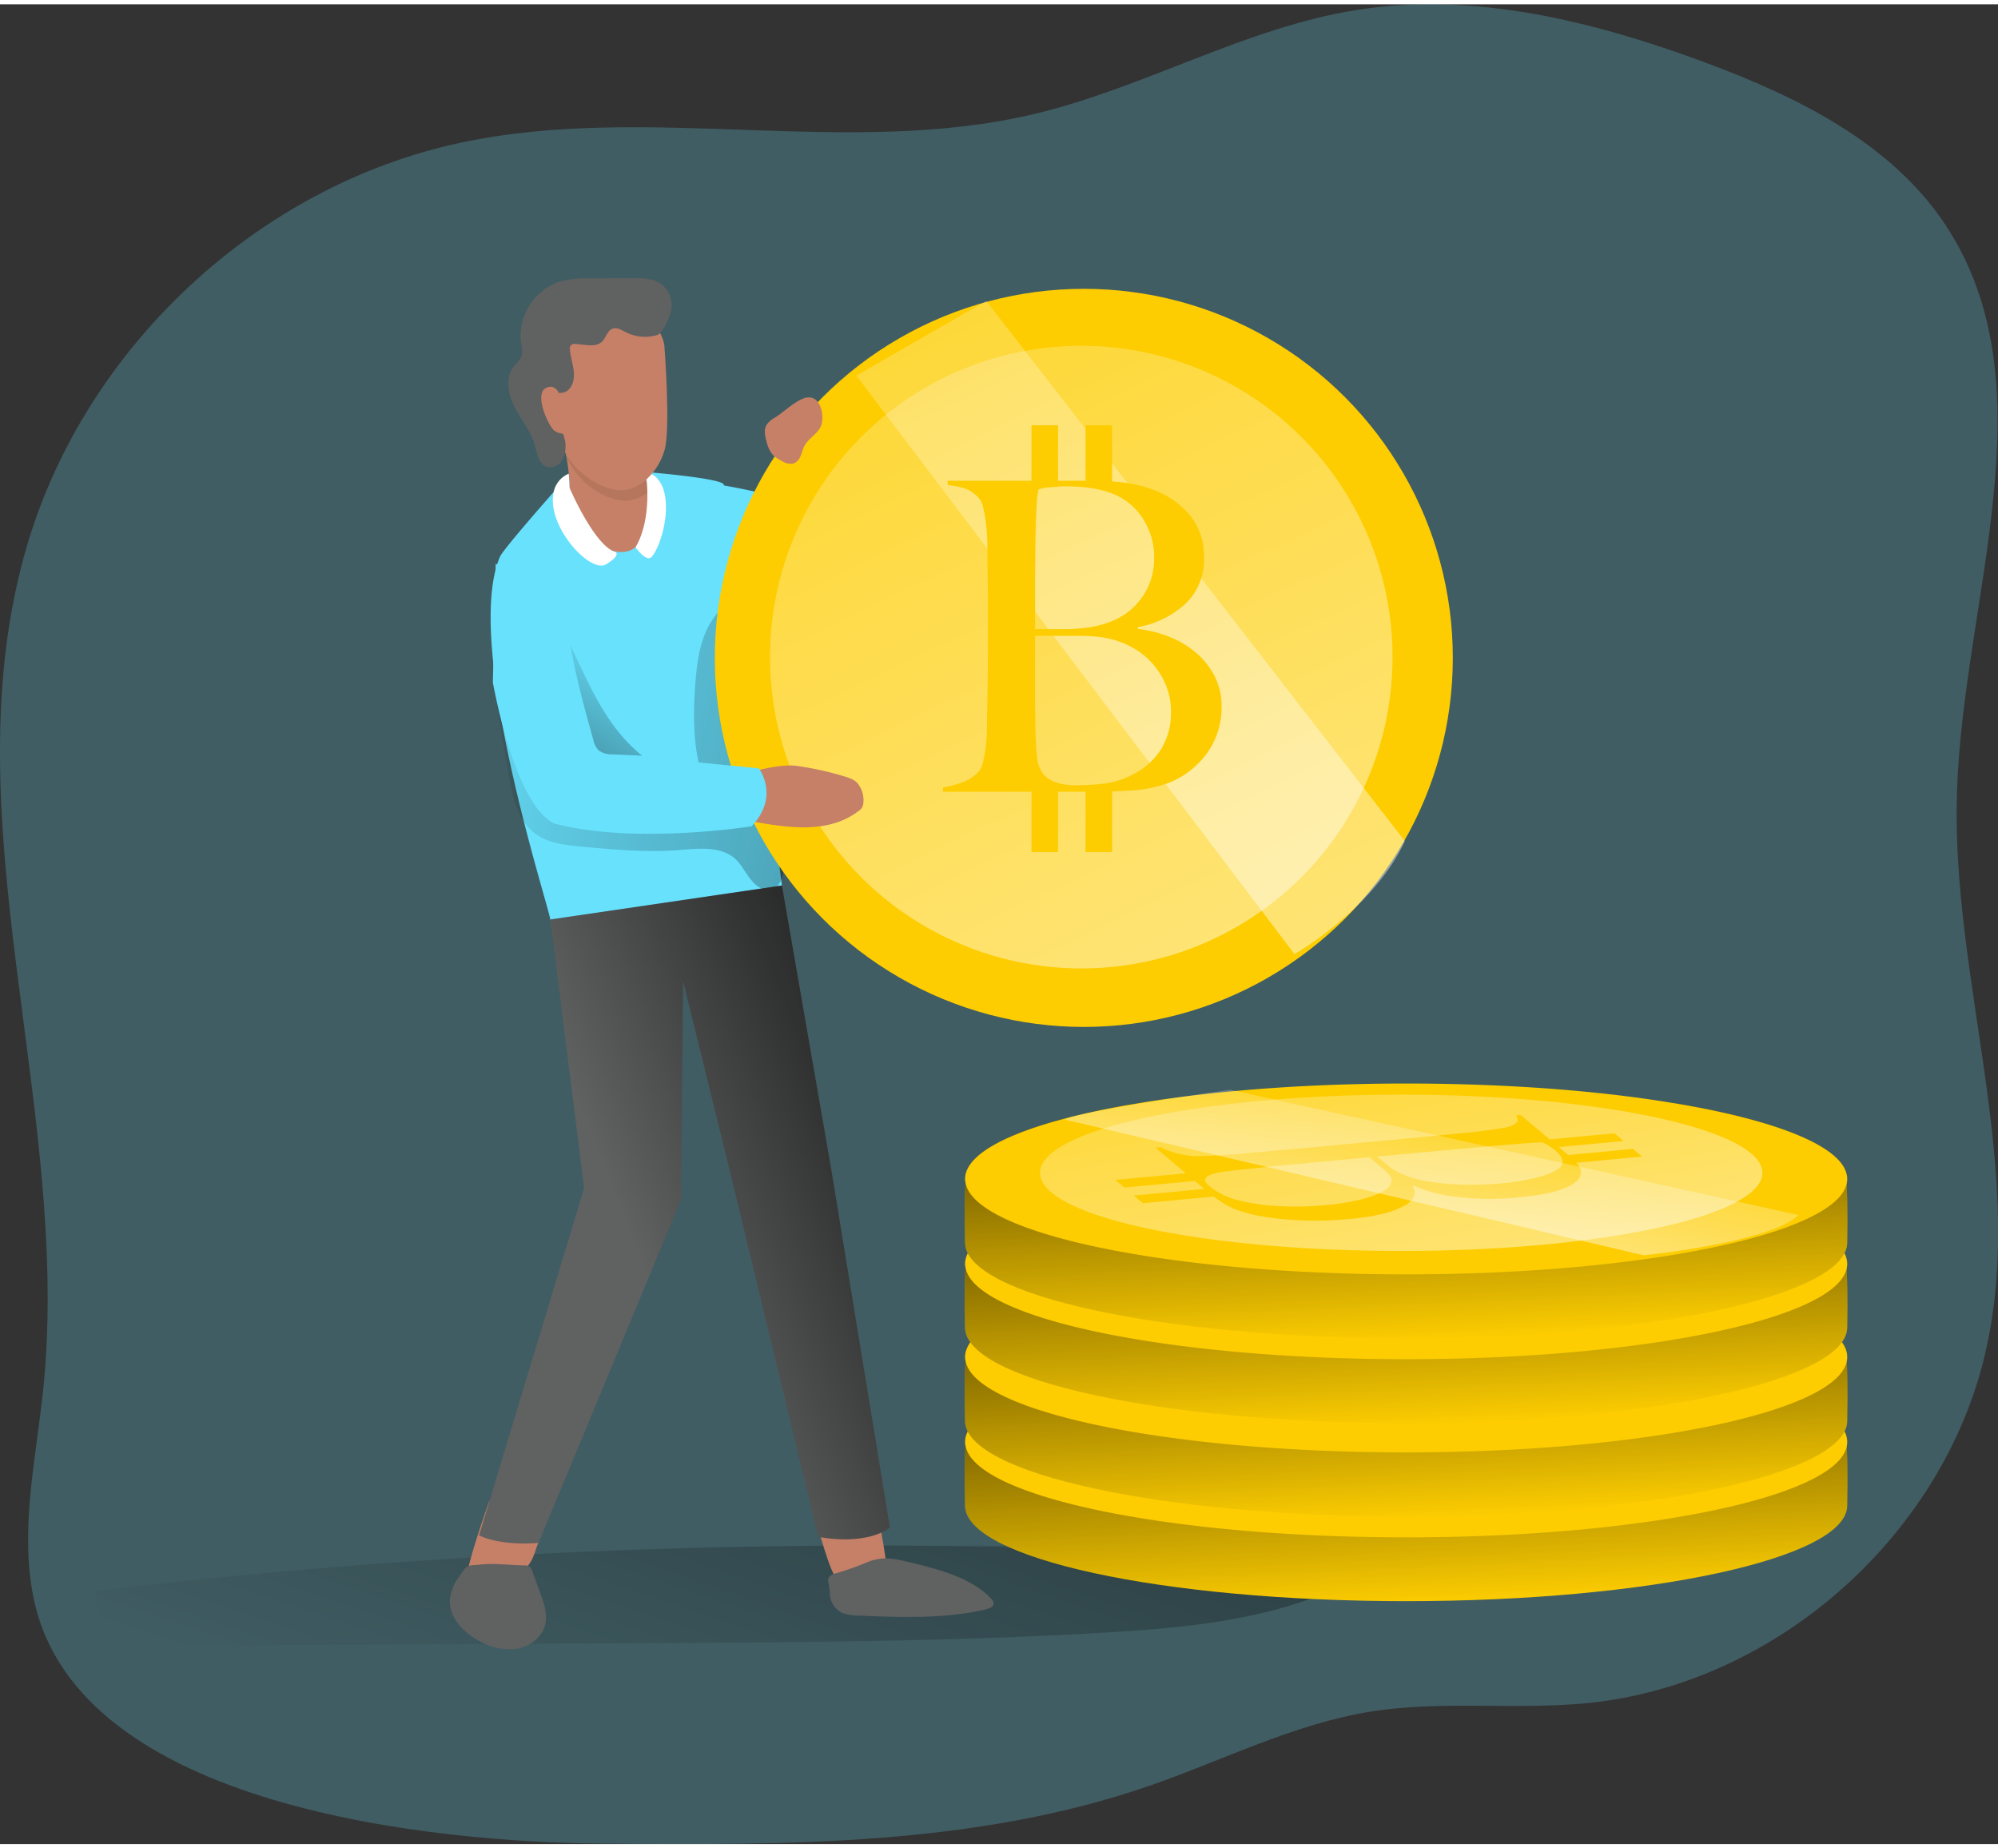 <svg id="Layer_1" data-name="Layer 1" xmlns="http://www.w3.org/2000/svg" xmlns:xlink="http://www.w3.org/1999/xlink" viewBox="0 0 543.13 500.05" class="styles_logo__3Jd-a" width="200" height="185"><rect x="0" y="0" width="543.13" height="500.05" fill="#333333" stroke="none"/><defs><linearGradient id="linear-gradient__SrAc2x90" x1="238.92" y1="496.49" x2="378.43" y2="88.35" gradientUnits="userSpaceOnUse"><stop offset="0" stop-color="#010101" stop-opacity="0"/><stop offset="0.95" stop-color="#010101"/></linearGradient><linearGradient id="linear-gradient-2__SrAc2x90" x1="448.5" y1="440.93" x2="443.5" y2="333.33" xmlns:xlink="http://www.w3.org/1999/xlink" xlink:href="#linear-gradient__SrAc2x90"/><linearGradient id="linear-gradient-3__SrAc2x90" x1="175.17" y1="185.55" x2="622.9" y2="286.62" xmlns:xlink="http://www.w3.org/1999/xlink" xlink:href="#linear-gradient__SrAc2x90"/><linearGradient id="linear-gradient-4__SrAc2x90" x1="238.15" y1="346.39" x2="363.82" y2="296.81" xmlns:xlink="http://www.w3.org/1999/xlink" xlink:href="#linear-gradient__SrAc2x90"/><linearGradient id="linear-gradient-5__SrAc2x90" x1="185.95" y1="-50.36" x2="522.61" y2="659.86" gradientUnits="userSpaceOnUse"><stop offset="0" stop-color="#fff" stop-opacity="0"/><stop offset="0.95" stop-color="#fff"/></linearGradient><linearGradient id="linear-gradient-6__SrAc2x90" x1="238.29" y1="180.52" x2="179.87" y2="278.14" xmlns:xlink="http://www.w3.org/1999/xlink" xlink:href="#linear-gradient__SrAc2x90"/><linearGradient id="linear-gradient-7__SrAc2x90" x1="249.31" y1="-88.74" x2="639.75" y2="734.92" xmlns:xlink="http://www.w3.org/1999/xlink" xlink:href="#linear-gradient-5__SrAc2x90"/><linearGradient id="linear-gradient-8__SrAc2x90" x1="448.5" y1="417.88" x2="443.5" y2="310.27" xmlns:xlink="http://www.w3.org/1999/xlink" xlink:href="#linear-gradient__SrAc2x90"/><linearGradient id="linear-gradient-9__SrAc2x90" x1="448.5" y1="392.51" x2="443.5" y2="284.9" xmlns:xlink="http://www.w3.org/1999/xlink" xlink:href="#linear-gradient__SrAc2x90"/><linearGradient id="linear-gradient-10__SrAc2x90" x1="448.5" y1="369.45" x2="443.5" y2="261.84" xmlns:xlink="http://www.w3.org/1999/xlink" xlink:href="#linear-gradient__SrAc2x90"/><linearGradient id="linear-gradient-11__SrAc2x90" x1="427.85" y1="225.69" x2="482.04" y2="524.3" xmlns:xlink="http://www.w3.org/1999/xlink" xlink:href="#linear-gradient-5__SrAc2x90"/><linearGradient id="linear-gradient-12__SrAc2x90" x1="460.54" y1="287.02" x2="438.06" y2="405.2" xmlns:xlink="http://www.w3.org/1999/xlink" xlink:href="#linear-gradient-5__SrAc2x90"/></defs><title>Bitcoin 2</title><path d="M228.34,505.91c50.23.42,101.62.67,149.07-15.81,19.95-6.92,39.1-16.77,60-20.09,19.4-3.09,39.28-.36,58.83-2.3,51.78-5.14,97.9-46.48,108.65-97.39,10.4-49.26-9.81-99.84-8.21-150.17,1.66-52.55,25.85-110.35-3.12-154.22C578.73,43.54,553.11,31,527.94,21.68c-30.17-11.15-62.61-19.2-94.38-14.17-30.32,4.8-57.65,21.1-87.5,28.23-50.76,12.13-104.84-3-155.9,7.81C135,55.22,88,99,72.06,153.09c-21.68,73.8,12.26,152.84,4.4,229.36-2,19.09-6.52,38.47-2.51,57.24C86.09,496.46,183.43,505.53,228.34,505.91Z" transform="translate(-64.71 -5.98)" fill="#68e1fd" opacity="0.24" style="isolation: isolate;"/><path d="M369.06,426.16a1810.59,1810.59,0,0,0-278.19,11c-1.36,5.05,2.31,10.36,7,12.65s10.14,2.32,15.37,2.29L243,451.39c40.71-.22,81.43-.44,122.07-2.85,21.34-1.26,43.1-3.24,62.64-11.9-3.91-8.52-15.21-9.92-24.58-10.13l-78.59-1.75" transform="translate(-64.71 -5.98)" fill="url(#linear-gradient__SrAc2x90)"/><path d="M566.85,414c0,14.33-53.68,26-119.9,26s-119.9-11.63-119.9-26c0-1.84-.28-8.76.13-16.26,0-.9.08-1.76.12-2.66,2.13-7.49,19-14.13,44.39-18.55C393.39,381,420.21,388.1,447,388.1c26.29,0,52.21-7,73.42-11.88,26.29,4.43,43.86,11.14,46.19,18.76,0,1,.08,2,.13,3v.08C567.05,405.63,566.85,412.34,566.85,414Z" transform="translate(-64.71 -5.98)" fill="#fdcd01"/><path d="M566.85,414c0,14.33-53.68,26-119.9,26s-119.9-11.63-119.9-26c0-1.84-.28-8.76.13-16.26,0-.9.08-1.76.12-2.66,2.13-7.49,19-14.13,44.39-18.55C393.39,381,420.21,388.1,447,388.1c26.29,0,52.21-7,73.42-11.88,26.29,4.43,43.86,11.14,46.19,18.76,0,1,.08,2,.13,3v.08C567.05,405.63,566.85,412.34,566.85,414Z" transform="translate(-64.71 -5.98)" fill="url(#linear-gradient-2__SrAc2x90)"/><path d="M566.85,396.74a4.8,4.8,0,0,1-.16,1.27v.08c-3.2,13.68-55.61,24.57-119.74,24.57-64.66,0-117.36-11.06-119.77-24.9a3.91,3.91,0,0,1-.13-1,5.83,5.83,0,0,1,.25-1.64c2.13-7.49,19-14.13,44.39-18.55,20.55-3.6,46.72-5.77,75.26-5.77,27.68,0,53.15,2.05,73.42,5.44,26.29,4.43,43.86,11.14,46.19,18.76A5.16,5.16,0,0,1,566.85,396.74Z" transform="translate(-64.71 -5.98)" fill="#fdcd01"/><path d="M301.18,118.18a39.56,39.56,0,0,1,2.05,9.21,13.31,13.31,0,0,1-2.39,9c-2.53,3.27-7,4.64-11.13,4a19,19,0,0,1-10.63-5.95c-5.71-6-8.39-15.32-4.79-22.74a12.64,12.64,0,0,1,3-4.08,14.5,14.5,0,0,1,6.66-3c3.92-.8,10.43-.85,13.51,2.29,1,1,1.09,2.22,1.41,3.55C299.52,113.06,300.39,115.61,301.18,118.18Z" transform="translate(-64.71 -5.98)" fill="none"/><path d="M219.35,133.87s-17.7,19.84-18.74,22.28c-10,23.44,12.86,93.54,13.7,98.57s28.54,3.36,40.29,0a129.58,129.58,0,0,0,22.66-9.23s-13.52-107.55-16-109.23-20.77-3.14-20.77-3.14Z" transform="translate(-64.71 -5.98)" fill="#68e1fd"/><path d="M264.88,238.52c-3.9-3.83-10.19-3.1-15.64-2.67-8.78.69-17.6-.11-26.36-.92-4.5-.41-9.27-.92-12.85-3.68-4.74-3.65-6.06-10.13-7.06-16l-3-17.64c-.35-2.11-.7-4.34.1-6.31a71.4,71.4,0,0,0,54.64,32.83c2.14-3.53.8-8-.08-12-1.57-7.22-1.45-14.69-.86-22.06.37-4.62.95-9.31,2.81-13.55s5.17-8.06,9.57-9.53c1.94,8.63,3.89,17.29,7,25.58,3,8.13,7.09,15.88,9.24,24.28a17.7,17.7,0,0,1,.63,7.4c-.46,2.58-1.86,4.87-2.9,7.28a27.55,27.55,0,0,0-2.11,7.87c-.34,3.06-1,7.81-5.12,7.24C269,246,267.29,240.9,264.88,238.52Z" transform="translate(-64.71 -5.98)" fill="url(#linear-gradient-3__SrAc2x90)"/><path d="M286.87,419.23s3.55,13.39,5.21,14.37,12.79.09,13.42-4c.15-.94-1.29-8.65-1.29-8.65l-.59-3.6Z" transform="translate(-64.71 -5.98)" fill="#c58067"/><path d="M197.72,412.77s-6.47,18.21-5.83,20,8.57-.83,12.71-.57,5.74-6.15,5.74-6.15l1.47-4.07Z" transform="translate(-64.71 -5.98)" fill="#c58067"/><path d="M217.67,123.8s2.52,10.91,1.68,15.11,5.87,15.94,14.27,15.94S242,140.59,242,138.91s-2.52-2.52-1.68-6.71S218.51,118.77,217.67,123.8Z" transform="translate(-64.71 -5.98)" fill="#c58067"/><path d="M240.33,132.2c-.65,3.24.7,4.48,1.35,5.64a10.5,10.5,0,0,1-6.91,3.06c-5,0-12.59-4.19-16-11.75-.06-.13-.11-.28-.17-.42-.48-2.77-1-4.93-1-4.93C218.51,118.77,241.17,128,240.33,132.2Z" transform="translate(-64.71 -5.98)" fill="#b6765e"/><path d="M219.51,137.34s6.76,15.84,12.53,17.51c0,0,1.58.84-2.62,3.36s-15.95-10.07-14.27-19.3a6.93,6.93,0,0,1,4.18-5.36Z" transform="translate(-64.71 -5.98)" fill="#fff"/><path d="M240.33,133.87s1.86,11.65-2.85,19.67c0,0,2,3,3.69,3s5.87-10.07,4.19-17.62C244.38,134.5,241.17,132.67,240.33,133.87Z" transform="translate(-64.71 -5.98)" fill="#fff"/><path d="M214.31,254.72l9.18,73-28.55,94.4s5.25,2.9,16.16,2.06l38.75-93.34.55-59.33L263,322.7l24.13,99.8s12.27,2.7,19.5-2.5l-15.94-97.3-13.42-77.21Z" transform="translate(-64.71 -5.98)" fill="#606161"/><path d="M214.31,254.72l9.18,73-28.55,94.4s5.25,2.9,16.16,2.06l38.75-93.34.55-59.33L263,322.7l24.13,99.8s12.27,2.7,19.5-2.5l-15.94-97.3-13.42-77.21Z" transform="translate(-64.71 -5.98)" fill="url(#linear-gradient-4__SrAc2x90)"/><path d="M245.36,99.47s1.68,21.82,0,27.69-6.71,10.91-11.74,10.91-12.59-4.2-16-11.75-5-26-4.2-28.53,5.91-10.45,19.31-9.23C242,89.39,245.36,96.11,245.36,99.47Z" transform="translate(-64.71 -5.98)" fill="#c58067"/><path d="M214.49,110.22c.77,1.72,3.44,1.8,4.79.49s1.61-3.4,1.37-5.27-.87-3.68-1-5.56a1.24,1.24,0,0,1,1.51-1.57c2.53.08,5.51,1.08,7.28-.73,1.06-1.07,1.37-2.94,2.79-3.45,1.17-.43,2.4.36,3.51.93a11.64,11.64,0,0,0,8.55.83c1.6-.47,3.25-4.43,3.71-6.11a7.28,7.28,0,0,0-2.6-7.81c-2.31-1.55-5.28-1.59-8-1.57l-11,.06a30.43,30.43,0,0,0-8.42.84,15.57,15.57,0,0,0-10.66,16.39c.19,1.5.6,3.11-.09,4.46a11.94,11.94,0,0,1-1.68,2c-2.58,3-1.81,7.68,0,11.23s4.47,6.69,5.56,10.51c.62,2.21,1,5,3.18,5.79a3.8,3.8,0,0,0,4.36-2,8.31,8.31,0,0,0,.66-5.08" transform="translate(-64.71 -5.98)" fill="#606161"/><path d="M217.31,113.61s-.84-5-4.2-3.35.84,10.91,2.52,11.75a4.87,4.87,0,0,0,2.5.71" transform="translate(-64.71 -5.98)" fill="#c58067"/><path d="M249,139s4.44-2.91,8.63-2.8,48.29,9.28,53.31,16.46,4.44,17.81,1.56,18.74-17.86-4.88-21-6.3-29.34-4.72-29.34-4.72Z" transform="translate(-64.71 -5.98)" fill="#68e1fd"/><path d="M308.22,170.94l-32-45.63s2.64-9.17,13.84-7.76c0,0,20.07,22.31,28.57,43.14C322.26,169.69,309.67,173.23,308.22,170.94Z" transform="translate(-64.71 -5.98)" fill="#68e1fd"/><circle cx="294.62" cy="177.64" r="100.31" fill="#fdcd01"/><circle cx="293.93" cy="177.43" r="84.62" fill="url(#linear-gradient-5__SrAc2x90)"/><path d="M266.87,227.65c10.32,1.85,22.57,4.42,31.49-2.61a3,3,0,0,0,.63-.61,2.71,2.71,0,0,0,.4-1.24,7.29,7.29,0,0,0-1.63-5.56c-1.13-1.22-2.95-1.62-4.53-2.1a87.83,87.83,0,0,0-11.34-2.48c-6.07-1-16.14,2.59-16.14,2.59S259.89,223.09,266.87,227.65Z" transform="translate(-64.71 -5.98)" fill="#c58067"/><path d="M199.46,158.07s7.19,2.4,9.71,5.76,22.66,43.64,20.14,52-10.95,14-13.74,12.84c-11-4.62-16.88-38.35-16.88-38.35Z" transform="translate(-64.71 -5.98)" fill="#68e1fd"/><path d="M218,208.43l53,5.22s5.81,7.58-2,15.75c0,0-31,4.95-52.84-.57C206.81,226.45,215.27,208.24,218,208.43Z" transform="translate(-64.71 -5.98)" fill="#68e1fd"/><path d="M275.34,118.33a6.14,6.14,0,0,0-2.32,2.08c-.7,1.32-.34,2.93.06,4.38a8.51,8.51,0,0,0,1.69,3.62,8.74,8.74,0,0,0,2.41,1.65,4.45,4.45,0,0,0,3.11.77,3.46,3.46,0,0,0,2.06-2.12c.41-.94.62-2,1.11-2.85,1.14-2,3.61-3.19,4.46-5.37a6.57,6.57,0,0,0,.31-2.86c-.14-2-1.07-4.4-3.08-4.77a4,4,0,0,0-2.23.33C280.31,114.24,277.77,116.81,275.34,118.33Z" transform="translate(-64.71 -5.98)" fill="#c58067"/><path d="M226,205.89a5.87,5.87,0,0,0,1.41,2.84,6,6,0,0,0,3.87,1.11l8,.37c-9.74-7.82-14.31-19.14-19.53-30.07C221.3,188.81,223.6,197.42,226,205.89Z" transform="translate(-64.71 -5.98)" fill="url(#linear-gradient-6__SrAc2x90)"/><path d="M188.63,434.59a14.41,14.41,0,0,0-1.58,4.61c-.55,4.9,3.43,9.22,7.78,11.55a16.51,16.51,0,0,0,10.37,2.19c3.55-.59,6.91-3.12,7.72-6.63.66-2.81-.33-5.72-1.32-8.43L209.46,432a2.72,2.72,0,0,0-.9-1.44,2.69,2.69,0,0,0-1.46-.29c-3.93-.06-8.31-.66-12.2-.17-1.47.19-2.17-.07-3.45.71C190.82,431.16,188.8,434.59,188.63,434.59Z" transform="translate(-64.71 -5.98)" fill="#606161"/><path d="M334.14,439.36a1.81,1.81,0,0,1,.67,1.51c-.2.81-1.42,1.21-2.49,1.46-10.91,2.5-22.62,2.07-34,1.61a13.42,13.42,0,0,1-4.67-.75,6,6,0,0,1-3.34-5.07,32.11,32.11,0,0,0-.46-3.51c-.21-.91.57-1.82,1.78-2.09A79.14,79.14,0,0,0,301,429.2c3.83-1.33,6.37-.85,10.32.07C319.7,431.23,329.08,433.74,334.14,439.36Z" transform="translate(-64.71 -5.98)" fill="#606161"/><path d="M297.5,106.9,416.6,264.14s21.52-12.3,30-30.74L332.81,86.59" transform="translate(-64.71 -5.98)" fill="url(#linear-gradient-7__SrAc2x90)"/><path d="M395.48,204.5a21.49,21.49,0,0,1-3.41,6,23.71,23.71,0,0,1-4.69,4.4,22.26,22.26,0,0,1-5.17,2.76,35.27,35.27,0,0,1-10,2q-5.52.34-10.68.35h-40.5v-1.18a26.07,26.07,0,0,0,5.58-1.52,11,11,0,0,0,4.28-2.94,5.16,5.16,0,0,0,.94-2.05c.24-.9.45-1.94.65-3.11s.33-2.41.41-3.7.12-2.56.12-3.81c0-1.1,0-2.59.06-4.47s.07-3.93.11-6.16.06-4.52.06-6.86V166q0-2.58-.06-5.28c0-1.8-.06-3.88-.06-6.22,0-1.42,0-2.84-.11-4.29s-.22-2.84-.41-4.17-.44-2.52-.71-3.58a5,5,0,0,0-1.11-2.29,9.46,9.46,0,0,0-3.53-2.52,21.6,21.6,0,0,0-4.93-1v-1.17H361.9a66.16,66.16,0,0,1,8.51.52,35.44,35.44,0,0,1,7.81,1.94,23.34,23.34,0,0,1,9.86,6.81A17.39,17.39,0,0,1,392,156.37a16.52,16.52,0,0,1-5,12.51,25.92,25.92,0,0,1-13,6.39v.47a33.06,33.06,0,0,1,8.34,2.06,25.77,25.77,0,0,1,7.34,4.28,20.87,20.87,0,0,1,5.16,6.4,17.83,17.83,0,0,1,1.94,8.39A21.39,21.39,0,0,1,395.48,204.5Zm-20-58.57a17.28,17.28,0,0,0-7.45-6.58q-5.28-2.34-13.5-2.35a37.51,37.51,0,0,0-4.46.24,16.72,16.72,0,0,0-3.05.58c-.08.48-.16.9-.24,1.3a11.37,11.37,0,0,0-.18,1.46c0,.59-.07,1.32-.11,2.17s-.1,2-.18,3.41q-.12,4.11-.18,9c0,3.29-.05,6.42-.05,9.39v11.27h6.57c1.8,0,3.25,0,4.34-.12q10.57-.59,16-6a18.08,18.08,0,0,0,5.45-13.39A18.6,18.6,0,0,0,375.46,145.93Zm6.46,45.84a21.25,21.25,0,0,0-3.05-5.52,20.36,20.36,0,0,0-4.58-4.35,23,23,0,0,0-5.81-2.87,27.42,27.42,0,0,0-5.11-1.12,53.5,53.5,0,0,0-5.93-.29H346.06v14.67c0,2.19,0,4.21.05,6.05s.06,3.42.06,4.75c.08,3,.22,5.42.41,7.34a9.31,9.31,0,0,0,1.71,4.75,7.86,7.86,0,0,0,3.17,2.18,16.6,16.6,0,0,0,6.1.88,64.33,64.33,0,0,0,7.4-.47,22,22,0,0,0,7.74-2.47,19.39,19.39,0,0,0,7.63-6.87,18.85,18.85,0,0,0,2.7-10.27A18.23,18.23,0,0,0,381.92,191.77Z" transform="translate(-64.71 -5.98)" fill="#fdcd01"/><rect x="280.4" y="114.42" width="7.21" height="16.75" fill="#fdcd01"/><rect x="295.1" y="114.42" width="7.21" height="16.75" fill="#fdcd01"/><rect x="280.4" y="213.66" width="7.21" height="16.75" fill="#fdcd01"/><rect x="295.1" y="213.66" width="7.21" height="16.75" fill="#fdcd01"/><path d="M566.85,391c0,14.33-53.68,26-119.9,26s-119.9-11.63-119.9-26c0-1.84-.28-8.76.13-16.26,0-.9.08-1.76.12-2.66,2.13-7.49,19-14.13,44.39-18.55C393.39,357.91,420.21,365,447,365c26.29,0,52.21-7,73.42-11.88,26.29,4.43,43.86,11.14,46.19,18.76,0,1,.08,2.05.13,3V375C567.05,382.57,566.85,389.28,566.85,391Z" transform="translate(-64.71 -5.98)" fill="#fdcd01"/><path d="M566.85,391c0,14.33-53.68,26-119.9,26s-119.9-11.63-119.9-26c0-1.84-.28-8.76.13-16.26,0-.9.08-1.76.12-2.66,2.13-7.49,19-14.13,44.39-18.55C393.39,357.91,420.21,365,447,365c26.29,0,52.21-7,73.42-11.88,26.29,4.43,43.86,11.14,46.19,18.76,0,1,.08,2.05.13,3V375C567.05,382.57,566.85,389.28,566.85,391Z" transform="translate(-64.71 -5.98)" fill="url(#linear-gradient-8__SrAc2x90)"/><path d="M566.85,373.68a4.8,4.8,0,0,1-.16,1.27V375c-3.2,13.68-55.61,24.57-119.74,24.57-64.66,0-117.36-11.06-119.77-24.9a3.91,3.91,0,0,1-.13-1,5.83,5.83,0,0,1,.25-1.64c2.13-7.49,19-14.13,44.39-18.55,20.55-3.6,46.72-5.77,75.26-5.77,27.68,0,53.15,2,73.42,5.44,26.29,4.43,43.86,11.14,46.19,18.76A5.16,5.16,0,0,1,566.85,373.68Z" transform="translate(-64.71 -5.98)" fill="#fdcd01"/><path d="M566.85,365.6c0,14.33-53.68,26-119.9,26s-119.9-11.63-119.9-26c0-1.85-.28-8.77.13-16.26,0-.9.08-1.76.12-2.66,2.13-7.5,19-14.13,44.39-18.55,21.7,4.42,48.52,11.55,75.26,11.55,26.29,0,52.21-7,73.42-11.88,26.29,4.42,43.86,11.14,46.19,18.75,0,1,.08,2.05.13,3v.09C567.05,357.2,566.85,363.92,566.85,365.6Z" transform="translate(-64.71 -5.98)" fill="#fdcd01"/><path d="M566.85,365.6c0,14.33-53.68,26-119.9,26s-119.9-11.63-119.9-26c0-1.85-.28-8.77.13-16.26,0-.9.08-1.76.12-2.66,2.13-7.5,19-14.13,44.39-18.55,21.7,4.42,48.52,11.55,75.26,11.55,26.29,0,52.21-7,73.42-11.88,26.29,4.42,43.86,11.14,46.19,18.75,0,1,.08,2.05.13,3v.09C567.05,357.2,566.85,363.92,566.85,365.6Z" transform="translate(-64.71 -5.98)" fill="url(#linear-gradient-9__SrAc2x90)"/><path d="M566.85,348.32a4.78,4.78,0,0,1-.16,1.26v.09c-3.2,13.67-55.61,24.57-119.74,24.57-64.66,0-117.36-11.06-119.77-24.9a4,4,0,0,1-.13-1,5.77,5.77,0,0,1,.25-1.64c2.13-7.5,19-14.13,44.39-18.55,20.55-3.61,46.72-5.78,75.26-5.78,27.68,0,53.15,2,73.42,5.45,26.29,4.42,43.86,11.14,46.19,18.75A5.21,5.21,0,0,1,566.85,348.32Z" transform="translate(-64.71 -5.98)" fill="#fdcd01"/><path d="M566.85,342.54c0,14.33-53.68,26-119.9,26s-119.9-11.63-119.9-26c0-1.85-.28-8.77.13-16.26,0-.9.08-1.76.12-2.66,2.13-7.5,19-14.13,44.39-18.55,21.7,4.42,48.52,11.55,75.26,11.55,26.29,0,52.21-7,73.42-11.88,26.29,4.42,43.86,11.14,46.19,18.76,0,1,.08,2,.13,3v.08C567.05,334.14,566.85,340.86,566.85,342.54Z" transform="translate(-64.71 -5.98)" fill="#fdcd01"/><path d="M566.85,342.54c0,14.33-53.68,26-119.9,26s-119.9-11.63-119.9-26c0-1.85-.28-8.77.13-16.26,0-.9.08-1.76.12-2.66,2.13-7.5,19-14.13,44.39-18.55,21.7,4.42,48.52,11.55,75.26,11.55,26.29,0,52.21-7,73.42-11.88,26.29,4.42,43.86,11.14,46.19,18.76,0,1,.08,2,.13,3v.08C567.05,334.14,566.85,340.86,566.85,342.54Z" transform="translate(-64.71 -5.98)" fill="url(#linear-gradient-10__SrAc2x90)"/><path d="M566.85,325.26a4.8,4.8,0,0,1-.16,1.27v.08c-3.2,13.67-55.61,24.57-119.74,24.57-64.66,0-117.36-11.06-119.77-24.9a4,4,0,0,1-.13-1,5.77,5.77,0,0,1,.25-1.64c2.13-7.5,19-14.13,44.39-18.55,20.55-3.6,46.72-5.78,75.26-5.78,27.68,0,53.15,2,73.42,5.45,26.29,4.42,43.86,11.14,46.19,18.76A5.12,5.12,0,0,1,566.85,325.26Z" transform="translate(-64.71 -5.98)" fill="#fdcd01"/><path d="M543.8,323.63a3.78,3.78,0,0,1-.13,1v.07c-2.62,11.2-45.54,20.12-98.06,20.12-52.95,0-96.11-9.05-98.09-20.39a3.92,3.92,0,0,1-.1-.83,4.85,4.85,0,0,1,.2-1.35c1.75-6.13,15.56-11.57,36.36-15.19,16.83-2.95,38.26-4.73,61.63-4.73,22.67,0,43.53,1.68,60.13,4.46,21.53,3.63,35.92,9.13,37.83,15.36A4.31,4.31,0,0,1,543.8,323.63Z" transform="translate(-64.71 -5.98)" fill="url(#linear-gradient-11__SrAc2x90)"/><path d="M422.41,336.57c-3,0-5.68-.11-8.17-.33s-4.75-.51-6.76-.88a38.14,38.14,0,0,1-5-1.19,22.74,22.74,0,0,1-5.74-2.66,45.11,45.11,0,0,1-4.06-3.05l-13.84-11.7,1.37-.12a22.22,22.22,0,0,0,3.69,1.44,25.62,25.62,0,0,0,4.9.92,25.16,25.16,0,0,0,2.72,0c1.14,0,2.42-.08,3.86-.15s2.93-.17,4.47-.28,3-.25,4.5-.39l5.24-.47,7.25-.64c2.62-.23,5.31-.47,8-.73l8-.74,7.28-.68,6-.56,6.16-.6c2.09-.2,4.51-.44,7.26-.69,1.65-.16,3.3-.32,5-.5s3.25-.38,4.74-.58,2.8-.4,3.94-.59a11,11,0,0,0,2.3-.57c1.07-.48,1.65-.91,1.75-1.3a2,2,0,0,0-.52-1.53l1.38-.13,13.52,11.43a11.26,11.26,0,0,1,2.29,2.52,2.93,2.93,0,0,1,.4,2.46c-.38,1.32-1.91,2.51-4.6,3.59s-6.78,1.88-12.27,2.39a75,75,0,0,1-16.33-.08,41.74,41.74,0,0,1-11.92-3l-.55.05a2.83,2.83,0,0,1,.45,2.63,5.26,5.26,0,0,1-2.51,2.58,22.52,22.52,0,0,1-5.72,2.19,56.73,56.73,0,0,1-9.16,1.48C428.48,336.42,425.35,336.57,422.41,336.57Zm61.68-12.17c2.9-.91,4.61-1.87,5.15-2.87q.93-1.78-1.87-4.16a12.29,12.29,0,0,0-1.79-1.26,10.88,10.88,0,0,0-1.73-.82l-1.6.07-1.77.11-2.58.21-4,.32c-3.24.27-6.78.58-10.64.93l-11,1-8.79.82-4.39.41,2.25,1.9a16.87,16.87,0,0,0,1.62,1.24q4.29,3,12.47,4a82.41,82.41,0,0,0,17.53.12A55.49,55.49,0,0,0,484.09,324.4Zm-51.42,6.86a38.81,38.81,0,0,0,5.42-1.48,13.19,13.19,0,0,0,3.51-1.8,3.23,3.23,0,0,0,1.38-2,2.37,2.37,0,0,0-.44-1.6,9.71,9.71,0,0,0-1.68-1.74L437,319.36l-8.79.82-8.38.78-7.05.68-5.54.54c-3.46.34-6.27.65-8.45.91a25.14,25.14,0,0,0-5,1,2.48,2.48,0,0,0-1.47,1.16c-.2.47.15,1.09,1.06,1.86a21.42,21.42,0,0,0,3.08,2.08,21.14,21.14,0,0,0,5.53,2,57.6,57.6,0,0,0,10.64,1.45,88.46,88.46,0,0,0,12.94-.34A61.32,61.32,0,0,0,432.67,331.26Z" transform="translate(-64.71 -5.98)" fill="#fdcd01"/><polygon points="421.73 310.77 419.27 308.69 438.87 306.86 441.33 308.95 421.73 310.77" fill="#fdcd01"/><polygon points="426.76 315.02 424.29 312.94 443.89 311.11 446.36 313.19 426.76 315.02" fill="#fdcd01"/><polygon points="305.64 321.6 303.17 319.52 322.77 317.69 325.24 319.77 305.64 321.6" fill="#fdcd01"/><polygon points="310.66 325.85 308.19 323.77 327.8 321.94 330.26 324.02 310.66 325.85" fill="#fdcd01"/><path d="M354.14,309.11,511.52,346s34.59-3.46,42.08-10.95L399.11,301S357.6,306.8,354.14,309.11Z" transform="translate(-64.71 -5.98)" fill="url(#linear-gradient-12__SrAc2x90)"/></svg>